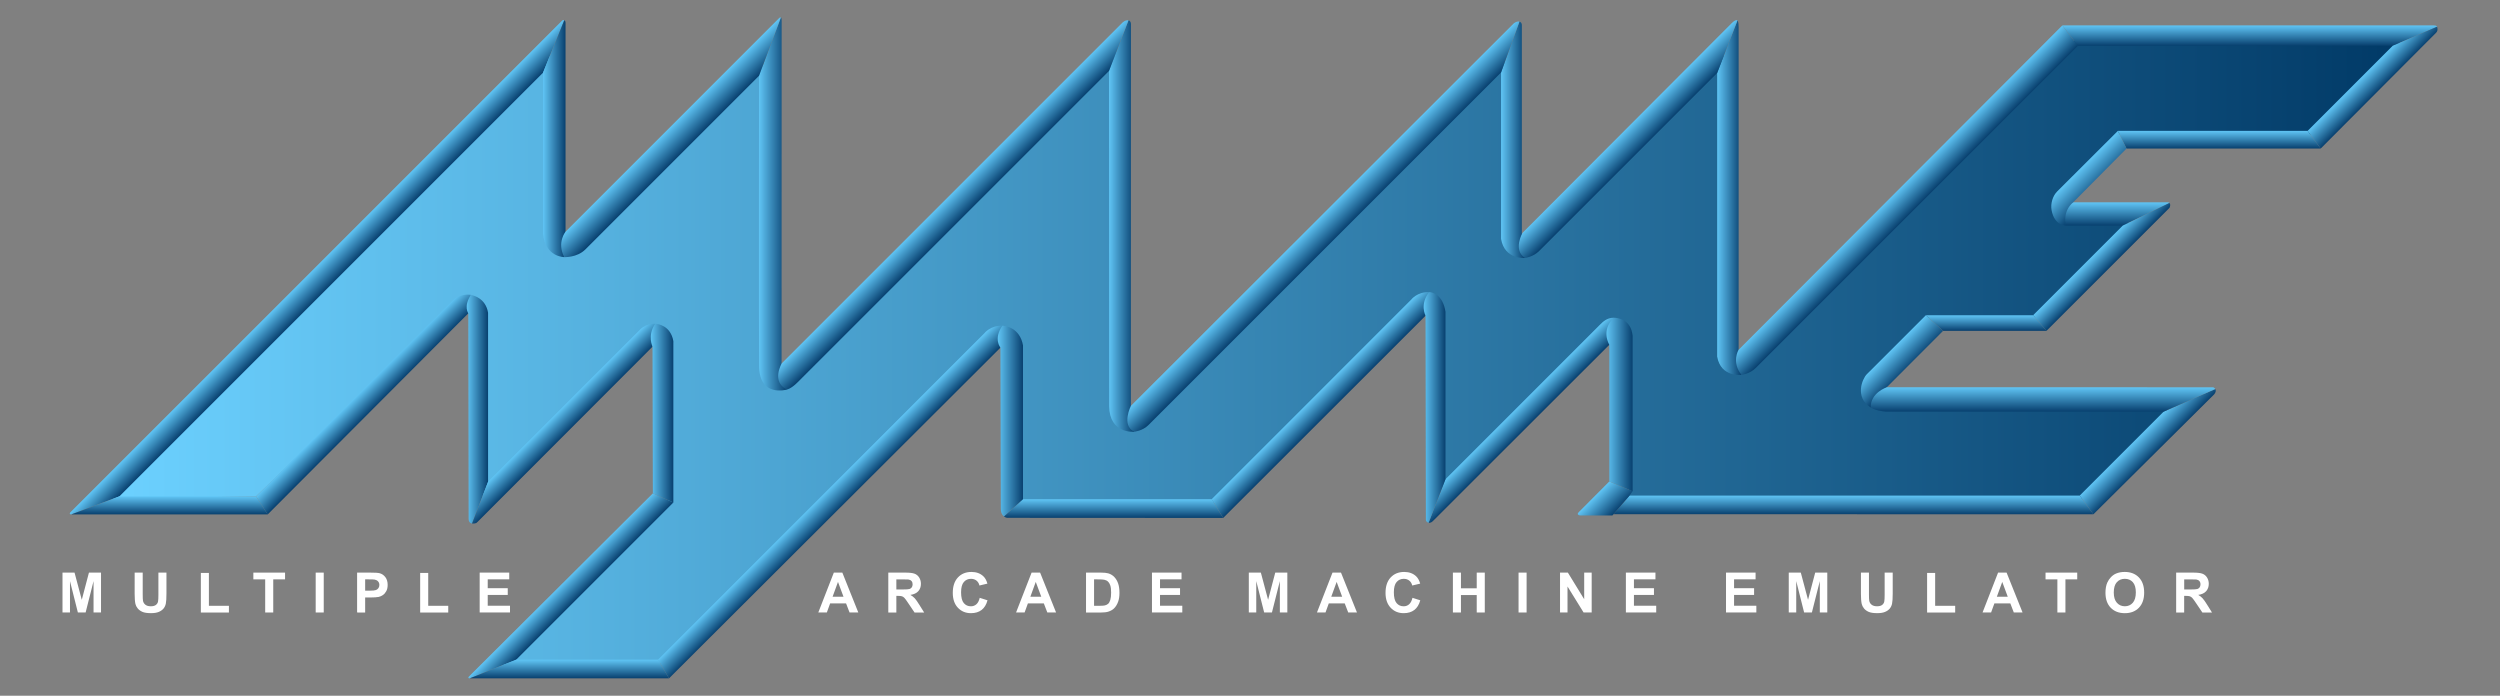 <?xml version="1.0" encoding="UTF-8" standalone="no"?>
<!-- Generator: Adobe Illustrator 16.0.3, SVG Export Plug-In . SVG Version: 6.00 Build 0)  -->

<svg
   xmlns:dc="http://purl.org/dc/elements/1.1/"
   xmlns:cc="http://creativecommons.org/ns#"
   xmlns:rdf="http://www.w3.org/1999/02/22-rdf-syntax-ns#"
   xmlns:svg="http://www.w3.org/2000/svg"
   xmlns="http://www.w3.org/2000/svg"
   xmlns:sodipodi="http://sodipodi.sourceforge.net/DTD/sodipodi-0.dtd"
   xmlns:inkscape="http://www.inkscape.org/namespaces/inkscape"
   version="1.1"
   id="TEXT"
   x="0px"
   y="0px"
   width="566.929px"
   height="157.78px"
   viewBox="0 -0.001 566.929 157.78"
   enable-background="new 0 -0.001 566.929 157.78"
   xml:space="preserve"
   sodipodi:docname="system.svg"
   inkscape:version="0.92.3 (2405546, 2018-03-11)"><rect x="0" y="-0.001" width="566.929" height="157.78" fill="#808080" stroke="none"/><defs
   id="defs337" /><sodipodi:namedview
   pagecolor="#ffffff"
   bordercolor="#666666"
   borderopacity="1"
   objecttolerance="10"
   gridtolerance="10"
   guidetolerance="10"
   inkscape:pageopacity="0"
   inkscape:pageshadow="2"
   inkscape:window-width="1774"
   inkscape:window-height="895"
   id="namedview335"
   showgrid="false"
   inkscape:zoom="0.6402918"
   inkscape:cx="-53.881681"
   inkscape:cy="78.889999"
   inkscape:window-x="0"
   inkscape:window-y="0"
   inkscape:window-maximized="0"
   inkscape:current-layer="TEXT" />
<linearGradient
   id="SVGID_1_"
   gradientUnits="userSpaceOnUse"
   x1="558.128"
   y1="955.598"
   x2="11.77"
   y2="955.598"
   gradientTransform="translate(-0.18,-875.41)">
	<stop
   offset="0"
   style="stop-color:#013A67"
   id="stop2" />
	<stop
   offset="1"
   style="stop-color:#6CD1FF"
   id="stop4" />
</linearGradient>
<polygon
   points="536.777,27.946 557.949,5.927 479.951,5.642 406.662,79.217 396.4,79.784 396.686,9.001 355.481,51.055 345.625,52.224 345.625,9.374 261.264,92.842 250.775,93.958 251.667,8.077 177.937,82.94 168.255,82.987 167.12,11.089 127.342,51.15 116.278,51.717 116.697,8.939 11.591,114.895 46.209,114.328 91.598,70.276 100.303,70.276 99.883,114.54 136.035,77.543 144.679,77.543 144.679,115.23 104.892,154.73 143.019,154.165 218.036,78.299 228.14,78.299 228.14,115.57 274.897,115.854 320.115,70.353 328.843,69.786 328.708,112.799 364.839,76.667 373.375,76.667 373.941,113.102 373.203,114.998 482.378,114.998 503.279,93.815 435.398,92.661 434.781,82.809 445.357,71.67 470.968,71.667 493.216,49.133 479.769,48.565 479.769,39.082 491.191,27.662 "
   id="polygon7"
   style="fill:url(#SVGID_1_)"
   transform="matrix(0.95,0,0,0.95,14.173,3.944)" />
<linearGradient
   id="SVGID_2_"
   gradientUnits="userSpaceOnUse"
   x1="64.71"
   y1="938.789"
   x2="60.765"
   y2="934.845"
   gradientTransform="matrix(0.95,0,0,0.95,14.003,-827.695)">
	<stop
   offset="0"
   style="stop-color:#08406F"
   id="stop9" />
	<stop
   offset="1"
   style="stop-color:#60C5F5"
   id="stop11" />
</linearGradient>
<path
   d="m 123.131,16.497 -96.059,96.059 -10.897,4.097 c 0,0 -0.574,0.037 -0.257,-0.423 0,0 111.397,-111.427 111.598,-111.597 0.201,-0.172 0.444,-0.027 0.444,-0.027 z"
   id="path14"
   style="fill:url(#SVGID_2_);stroke-width:0.95"
   inkscape:connector-curvature="0" />
<linearGradient
   id="SVGID_3_"
   gradientUnits="userSpaceOnUse"
   x1="123.295"
   y1="1013.91"
   x2="119.67"
   y2="1010.285"
   gradientTransform="matrix(0.95,0,0,0.95,14.003,-827.695)">
	<stop
   offset="0"
   style="stop-color:#08406F"
   id="stop16" />
	<stop
   offset="1"
   style="stop-color:#60C5F5"
   id="stop18" />
</linearGradient>
<path
   d="m 152.697,113.952 -35.642,35.645 -10.512,4.234 c 0,0 -0.547,0.062 -0.224,-0.387 l 41.733,-41.562 z"
   id="path21"
   style="fill:url(#SVGID_3_);stroke-width:0.95"
   inkscape:connector-curvature="0" />
<linearGradient
   id="SVGID_4_"
   gradientUnits="userSpaceOnUse"
   x1="25.724"
   y1="994.051"
   x2="25.724"
   y2="989.738"
   gradientTransform="translate(-0.18,-875.41)">
	<stop
   offset="0"
   style="stop-color:#08406F"
   id="stop23" />
	<stop
   offset="1"
   style="stop-color:#60C5F5"
   id="stop25" />
</linearGradient>
<polygon
   points="2.106,118.641 13.603,114.328 46.209,114.328 48.982,118.641 "
   id="polygon28"
   style="fill:url(#SVGID_4_)"
   transform="matrix(0.95,0,0,0.95,14.173,3.944)" />
<linearGradient
   id="SVGID_5_"
   gradientUnits="userSpaceOnUse"
   x1="121.186"
   y1="1033.182"
   x2="121.186"
   y2="1028.725"
   gradientTransform="translate(-0.18,-875.41)">
	<stop
   offset="0"
   style="stop-color:#08406F"
   id="stop30" />
	<stop
   offset="1"
   style="stop-color:#60C5F5"
   id="stop32" />
</linearGradient>
<polygon
   points="97.23,157.771 108.296,153.314 142.168,153.314 144.781,157.771 "
   id="polygon35"
   style="fill:url(#SVGID_5_)"
   transform="matrix(0.95,0,0,0.95,14.173,3.944)" />
<linearGradient
   id="SVGID_6_"
   gradientUnits="userSpaceOnUse"
   x1="427.694"
   y1="994.023"
   x2="427.694"
   y2="989.557"
   gradientTransform="translate(-0.18,-875.41)">
	<stop
   offset="0"
   style="stop-color:#08406F"
   id="stop37" />
	<stop
   offset="1"
   style="stop-color:#60C5F5"
   id="stop39" />
</linearGradient>
<polygon
   points="370.242,118.584 374.052,114.148 481.529,114.146 484.787,118.613 "
   id="polygon42"
   style="fill:url(#SVGID_6_)"
   transform="matrix(0.95,0,0,0.95,14.173,3.944)" />
<linearGradient
   id="SVGID_7_"
   gradientUnits="userSpaceOnUse"
   x1="251.065"
   y1="994.894"
   x2="251.065"
   y2="990.416"
   gradientTransform="matrix(0.95,0,0,0.95,14.003,-827.695)">
	<stop
   offset="0"
   style="stop-color:#08406F"
   id="stop44" />
	<stop
   offset="1"
   style="stop-color:#60C5F5"
   id="stop46" />
</linearGradient>
<path
   d="m 277.374,117.454 -48.951,-0.028 c -0.316,0.005 -0.769,-0.318 -0.769,-0.318 l 4.333,-3.909 h 42.801 z"
   id="path49"
   style="fill:url(#SVGID_7_);stroke-width:0.95"
   inkscape:connector-curvature="0" />
<linearGradient
   id="SVGID_8_"
   gradientUnits="userSpaceOnUse"
   x1="522.281"
   y1="882.188"
   x2="522.281"
   y2="877.324"
   gradientTransform="matrix(0.95,0,0,0.95,14.003,-827.695)">
	<stop
   offset="0"
   style="stop-color:#08406F"
   id="stop51" />
	<stop
   offset="1"
   style="stop-color:#60C5F5"
   id="stop53" />
</linearGradient>
<path
   d="m 467.686,5.762 h 84.219 c 0.746,0 0.746,0.297 0.746,0.297 l -10.043,4.323 h -71.406 z"
   id="path56"
   style="fill:url(#SVGID_8_);stroke-width:0.95"
   inkscape:connector-curvature="0" />
<linearGradient
   id="SVGID_9_"
   gradientUnits="userSpaceOnUse"
   x1="515.013"
   y1="906.715"
   x2="515.013"
   y2="902.505"
   gradientTransform="translate(-0.18,-875.41)">
	<stop
   offset="0"
   style="stop-color:#08406F"
   id="stop58" />
	<stop
   offset="1"
   style="stop-color:#60C5F5"
   id="stop60" />
</linearGradient>
<polygon
   points="492.697,31.304 490.625,27.094 535.927,27.094 539.042,31.304 "
   id="polygon63"
   style="fill:url(#SVGID_9_)"
   transform="matrix(0.95,0,0,0.95,14.173,3.944)" />
<linearGradient
   id="SVGID_10_"
   gradientUnits="userSpaceOnUse"
   x1="459.37"
   y1="950.231"
   x2="459.37"
   y2="946.512"
   gradientTransform="translate(-0.18,-875.41)">
	<stop
   offset="0"
   style="stop-color:#08406F"
   id="stop65" />
	<stop
   offset="1"
   style="stop-color:#60C5F5"
   id="stop67" />
</linearGradient>
<polygon
   points="448.91,74.82 444.791,71.102 470.402,71.1 473.589,74.82 "
   id="polygon70"
   style="fill:url(#SVGID_10_)"
   transform="matrix(0.95,0,0,0.95,14.173,3.944)" />
<linearGradient
   id="SVGID_11_"
   gradientUnits="userSpaceOnUse"
   x1="490.161"
   y1="925.111"
   x2="490.161"
   y2="919.557"
   gradientTransform="matrix(0.95,0,0,0.95,14.003,-827.695)">
	<stop
   offset="0"
   style="stop-color:#08406F"
   id="stop72" />
	<stop
   offset="1"
   style="stop-color:#60C5F5"
   id="stop74" />
</linearGradient>
<path
   d="m 481.383,51.159 h -12.901 l -1.133,-5.271 h 24.194 c 0.329,-0.041 0.419,0.139 0.419,0.139 z"
   id="path77"
   style="fill:url(#SVGID_11_);stroke-width:0.95"
   inkscape:connector-curvature="0" />
<linearGradient
   id="SVGID_12_"
   gradientUnits="userSpaceOnUse"
   x1="74.389"
   y1="968.825"
   x2="70.846"
   y2="965.282"
   gradientTransform="matrix(0.95,0,0,0.95,14.003,-827.695)">
	<stop
   offset="0"
   style="stop-color:#08406F"
   id="stop79" />
	<stop
   offset="1"
   style="stop-color:#60C5F5"
   id="stop81" />
</linearGradient>
<path
   d="m 106.202,71.047 -45.496,45.609 -2.634,-4.097 44.271,-44.047 c 1.9,-2.197 4.441,-1.644 4.441,-1.644 z"
   id="path84"
   style="fill:url(#SVGID_12_);stroke-width:0.95"
   inkscape:connector-curvature="0" />
<linearGradient
   id="SVGID_13_"
   gradientUnits="userSpaceOnUse"
   x1="120.255"
   y1="904.369"
   x2="114.889"
   y2="904.369"
   gradientTransform="matrix(0.95,0,0,0.95,14.003,-827.695)">
	<stop
   offset="0"
   style="stop-color:#08406F"
   id="stop86" />
	<stop
   offset="1"
   style="stop-color:#60C5F5"
   id="stop88" />
</linearGradient>
<path
   d="m 123.148,53.03 v -36.552 l 4.81,-11.874 c 0,0 0.288,0.071 0.288,0.542 0,0.468 0,50.965 0,50.965 l -0.299,2.195 c 0,9.5e-4 -4.271,0.024 -4.798,-5.276 z"
   id="path91"
   style="fill:url(#SVGID_13_);stroke-width:0.95"
   inkscape:connector-curvature="0" />
<linearGradient
   id="SVGID_14_"
   gradientUnits="userSpaceOnUse"
   x1="173.081"
   y1="919.961"
   x2="166.421"
   y2="919.961"
   gradientTransform="matrix(0.95,0,0,0.95,14.003,-827.695)">
	<stop
   offset="0"
   style="stop-color:#08406F"
   id="stop93" />
	<stop
   offset="1"
   style="stop-color:#60C5F5"
   id="stop95" />
</linearGradient>
<path
   d="m 178.43,88.345 c 0,0 -6.212,1.853 -6.29,-5.344 -0.076,-6.947 -0.012,-65.826 -0.012,-65.826 l 4.953,-13.201 c 0,0 0.173,-0.026 0.173,0.689 l -0.016,77.703 z"
   id="path98"
   style="fill:url(#SVGID_14_);stroke-width:0.95"
   inkscape:connector-curvature="0" />
<linearGradient
   id="SVGID_15_"
   gradientUnits="userSpaceOnUse"
   x1="255.988"
   y1="925.216"
   x2="249.995"
   y2="925.216"
   gradientTransform="matrix(0.95,0,0,0.95,14.003,-827.695)">
	<stop
   offset="0"
   style="stop-color:#08406F"
   id="stop100" />
	<stop
   offset="1"
   style="stop-color:#60C5F5"
   id="stop102" />
</linearGradient>
<path
   d="m 257.192,97.909 c 0,0 -5.595,0.548 -5.662,-5.784 l -0.031,-76.06 4.418,-11.467 c 0,0 0.554,0.145 0.554,0.862 l -0.015,86.583 z"
   id="path105"
   style="fill:url(#SVGID_15_);stroke-width:0.95"
   inkscape:connector-curvature="0" />
<linearGradient
   id="SVGID_16_"
   gradientUnits="userSpaceOnUse"
   x1="349.277"
   y1="904.625"
   x2="343.576"
   y2="904.625"
   gradientTransform="matrix(0.95,0,0,0.95,14.003,-827.695)">
	<stop
   offset="0"
   style="stop-color:#08406F"
   id="stop107" />
	<stop
   offset="1"
   style="stop-color:#60C5F5"
   id="stop109" />
</linearGradient>
<path
   d="m 345.815,58.498 c 0,0 -4.625,0.429 -5.416,-4.335 v -37.737 l 4.173,-11.54 c 0,0 0.535,0.127 0.535,0.842 V 52.912 Z"
   id="path112"
   style="fill:url(#SVGID_16_);stroke-width:0.95"
   inkscape:connector-curvature="0" />
<linearGradient
   id="SVGID_17_"
   gradientUnits="userSpaceOnUse"
   x1="400.96"
   y1="918.446"
   x2="395.164"
   y2="918.446"
   gradientTransform="matrix(0.95,0,0,0.95,14.003,-827.695)">
	<stop
   offset="0"
   style="stop-color:#08406F"
   id="stop114" />
	<stop
   offset="1"
   style="stop-color:#60C5F5"
   id="stop116" />
</linearGradient>
<path
   d="m 394.915,85.011 c 0,0 -4.691,0.611 -5.507,-4.154 v -64.321 l 4.607,-11.917 c 0,0 0.255,0.21 0.255,1.623 V 79.606 Z"
   id="path119"
   style="fill:url(#SVGID_17_);stroke-width:0.95"
   inkscape:connector-curvature="0" />
<linearGradient
   id="SVGID_18_"
   gradientUnits="userSpaceOnUse"
   x1="101.765"
   y1="968.938"
   x2="96.654"
   y2="968.938"
   gradientTransform="matrix(0.95,0,0,0.95,14.003,-827.695)">
	<stop
   offset="0"
   style="stop-color:#08406F"
   id="stop121" />
	<stop
   offset="1"
   style="stop-color:#60C5F5"
   id="stop123" />
</linearGradient>
<path
   d="m 107.044,118.723 c 0,0 -0.791,-0.066 -0.769,-1.092 -9.5e-4,-0.871 -0.074,-46.584 -0.074,-46.584 0,0 -1.157,-1.498 0.582,-4.18 0.52,0.124 3.32,0.691 3.896,4.043 v 38.352 z"
   id="path126"
   style="fill:url(#SVGID_18_);stroke-width:0.95"
   inkscape:connector-curvature="0" />
<linearGradient
   id="SVGID_19_"
   gradientUnits="userSpaceOnUse"
   x1="121.249"
   y1="973.838"
   x2="117.696"
   y2="970.286"
   gradientTransform="matrix(0.95,0,0,0.95,14.003,-827.695)">
	<stop
   offset="0"
   style="stop-color:#08406F"
   id="stop128" />
	<stop
   offset="1"
   style="stop-color:#60C5F5"
   id="stop130" />
</linearGradient>
<path
   d="m 147.974,78.613 c 0,0 -39.415,39.471 -39.789,39.841 -0.329,0.36 -1.142,0.268 -1.142,0.268 l 3.636,-9.465 34.256,-34.284 c 0,0 1.273,-1.641 3.639,-1.555 z"
   id="path133"
   style="fill:url(#SVGID_19_);stroke-width:0.95"
   inkscape:connector-curvature="0" />
<linearGradient
   id="SVGID_20_"
   gradientUnits="userSpaceOnUse"
   x1="553.436"
   y1="892.5"
   x2="549.767"
   y2="888.831"
   gradientTransform="matrix(0.95,0,0,0.95,14.003,-827.695)">
	<stop
   offset="0"
   style="stop-color:#08406F"
   id="stop135" />
	<stop
   offset="1"
   style="stop-color:#60C5F5"
   id="stop137" />
</linearGradient>
<path
   d="m 552.452,7.401 -26.188,26.282 -2.959,-4 19.296,-19.308 10.053,-4.315 c 0,9.5e-4 0.332,0.805 -0.202,1.341 z"
   id="path140"
   style="fill:url(#SVGID_20_);stroke-width:0.95"
   inkscape:connector-curvature="0" />
<linearGradient
   id="SVGID_21_"
   gradientUnits="userSpaceOnUse"
   x1="145.994"
   y1="969.879"
   x2="140.596"
   y2="969.879"
   gradientTransform="matrix(0.95,0,0,0.95,14.003,-827.695)">
	<stop
   offset="0"
   style="stop-color:#08406F"
   id="stop142" />
	<stop
   offset="1"
   style="stop-color:#60C5F5"
   id="stop144" />
</linearGradient>
<path
   d="m 148.051,111.88 -0.075,-33.274 c 0,0 -1.236,-2.501 0.599,-5.183 0.563,-0.007 3.515,0.4 4.122,3.939 l -9.5e-4,36.594 z"
   id="path147"
   style="fill:url(#SVGID_21_);stroke-width:0.95"
   inkscape:connector-curvature="0" />
<linearGradient
   id="SVGID_22_"
   gradientUnits="userSpaceOnUse"
   x1="148.777"
   y1="907.01"
   x2="144.289"
   y2="902.522"
   gradientTransform="matrix(0.95,0,0,0.95,14.003,-827.695)">
	<stop
   offset="0"
   style="stop-color:#08406F"
   id="stop149" />
	<stop
   offset="1"
   style="stop-color:#60C5F5"
   id="stop151" />
</linearGradient>
<path
   d="m 172.129,17.174 -39.389,39.39 c -1.888,1.887 -4.793,1.744 -4.793,1.744 -1.705,-3.354 0.299,-5.762 0.299,-5.762 0,0 47.978,-47.966 48.324,-48.327 0.314,-0.396 0.514,-0.251 0.514,-0.251 z"
   id="path154"
   style="fill:url(#SVGID_22_);stroke-width:0.95"
   inkscape:connector-curvature="0" />
<linearGradient
   id="SVGID_23_"
   gradientUnits="userSpaceOnUse"
   x1="215.846"
   y1="922.321"
   x2="211.688"
   y2="918.164"
   gradientTransform="matrix(0.95,0,0,0.95,14.003,-827.695)">
	<stop
   offset="0"
   style="stop-color:#08406F"
   id="stop156" />
	<stop
   offset="1"
   style="stop-color:#60C5F5"
   id="stop158" />
</linearGradient>
<path
   d="m 251.497,16.068 -70.657,70.656 c -1.472,1.473 -2.41,1.618 -2.41,1.618 -3.592,-1.784 -1.152,-5.942 -1.152,-5.942 0,0 76.619,-76.603 76.965,-76.964 0.896,-1.038 1.673,-0.839 1.673,-0.839 z"
   id="path161"
   style="fill:url(#SVGID_23_);stroke-width:0.95"
   inkscape:connector-curvature="0" />
<linearGradient
   id="SVGID_24_"
   gradientUnits="userSpaceOnUse"
   x1="304.316"
   y1="927.811"
   x2="299.932"
   y2="923.426"
   gradientTransform="matrix(0.95,0,0,0.95,14.003,-827.695)">
	<stop
   offset="0"
   style="stop-color:#08406F"
   id="stop163" />
	<stop
   offset="1"
   style="stop-color:#60C5F5"
   id="stop165" />
</linearGradient>
<path
   d="m 340.399,16.426 -79.955,79.953 c -1.358,1.36 -3.253,1.528 -3.253,1.528 -2.959,-1.478 -0.737,-5.866 -0.737,-5.866 0,0 86.079,-85.975 86.425,-86.337 0.894,-1.043 1.692,-0.819 1.692,-0.819 z"
   id="path168"
   style="fill:url(#SVGID_24_);stroke-width:0.95"
   inkscape:connector-curvature="0" />
<linearGradient
   id="SVGID_25_"
   gradientUnits="userSpaceOnUse"
   x1="376.971"
   y1="906.861"
   x2="372.763"
   y2="902.653"
   gradientTransform="matrix(0.95,0,0,0.95,14.003,-827.695)">
	<stop
   offset="0"
   style="stop-color:#08406F"
   id="stop170" />
	<stop
   offset="1"
   style="stop-color:#60C5F5"
   id="stop172" />
</linearGradient>
<path
   d="m 389.408,16.536 -40.387,40.388 c -1.358,1.36 -3.205,1.574 -3.205,1.574 -2.785,-1.813 -0.559,-5.684 -0.559,-5.684 0,0 47.105,-47.206 47.45,-47.567 0.995,-0.981 1.308,-0.627 1.308,-0.627 z"
   id="path175"
   style="fill:url(#SVGID_25_);stroke-width:0.95"
   inkscape:connector-curvature="0" />
<linearGradient
   id="SVGID_26_"
   gradientUnits="userSpaceOnUse"
   x1="488.738"
   y1="935.265"
   x2="485.282"
   y2="931.809"
   gradientTransform="matrix(0.95,0,0,0.95,14.003,-827.695)">
	<stop
   offset="0"
   style="stop-color:#08406F"
   id="stop177" />
	<stop
   offset="1"
   style="stop-color:#60C5F5"
   id="stop179" />
</linearGradient>
<path
   d="m 491.983,47.125 -27.901,27.899 -3.029,-3.536 20.329,-20.328 10.578,-5.131 c 0,0 0.393,0.279 0.022,1.096 z"
   id="path182"
   style="fill:url(#SVGID_26_);stroke-width:0.95"
   inkscape:connector-curvature="0" />
<linearGradient
   id="SVGID_27_"
   gradientUnits="userSpaceOnUse"
   x1="499.808"
   y1="979.377"
   x2="495.849"
   y2="975.418"
   gradientTransform="matrix(0.95,0,0,0.95,14.003,-827.695)">
	<stop
   offset="0"
   style="stop-color:#08406F"
   id="stop184" />
	<stop
   offset="1"
   style="stop-color:#60C5F5"
   id="stop186" />
</linearGradient>
<path
   d="m 502.126,89.406 -27.406,27.218 -3.095,-4.242 19.047,-19.047 11.675,-5.111 c 9.5e-4,0.003 0.377,0.413 -0.22,1.181 z"
   id="path189"
   style="fill:url(#SVGID_27_);stroke-width:0.95"
   inkscape:connector-curvature="0" />
<linearGradient
   id="SVGID_28_"
   gradientUnits="userSpaceOnUse"
   x1="441.837"
   y1="921.613"
   x2="437.555"
   y2="917.331"
   gradientTransform="matrix(0.95,0,0,0.95,14.003,-827.695)">
	<stop
   offset="0"
   style="stop-color:#08406F"
   id="stop191" />
	<stop
   offset="1"
   style="stop-color:#60C5F5"
   id="stop193" />
</linearGradient>
<path
   d="m 471.202,10.383 -73.066,73.067 c -1.359,1.36 -3.225,1.562 -3.225,1.562 -2.327,-2.937 -0.652,-5.68 -0.652,-5.68 L 467.683,5.764 Z"
   id="path196"
   style="fill:url(#SVGID_28_);stroke-width:0.95"
   inkscape:connector-curvature="0" />
<linearGradient
   id="SVGID_29_"
   gradientUnits="userSpaceOnUse"
   x1="486.859"
   y1="916.649"
   x2="481.745"
   y2="911.535"
   gradientTransform="matrix(0.95,0,0,0.95,14.003,-827.695)">
	<stop
   offset="0"
   style="stop-color:#08406F"
   id="stop198" />
	<stop
   offset="1"
   style="stop-color:#60C5F5"
   id="stop200" />
</linearGradient>
<path
   d="m 482.235,33.683 -12.042,12.147 c -2.632,2.168 -1.711,5.328 -1.711,5.328 -2.138,-0.2 -2.969,-1.962 -3.241,-3.51 -0.271,-1.548 0.288,-3.251 1.281,-4.244 l 13.746,-13.718 z"
   id="path203"
   style="fill:url(#SVGID_29_);stroke-width:0.95"
   inkscape:connector-curvature="0" />
<linearGradient
   id="SVGID_30_"
   gradientUnits="userSpaceOnUse"
   x1="185.977"
   y1="992.33"
   x2="182.335"
   y2="988.688"
   gradientTransform="matrix(0.95,0,0,0.95,14.003,-827.695)">
	<stop
   offset="0"
   style="stop-color:#08406F"
   id="stop205" />
	<stop
   offset="1"
   style="stop-color:#60C5F5"
   id="stop207" />
</linearGradient>
<path
   d="m 149.235,149.595 74.017,-74.046 c 0,0 1.365,-1.779 4.054,-1.682 l -0.433,4.962 c 0,0 -74.733,74.581 -75.157,75.001 z"
   id="path210"
   style="fill:url(#SVGID_30_);stroke-width:0.95"
   inkscape:connector-curvature="0" />
<linearGradient
   id="SVGID_31_"
   gradientUnits="userSpaceOnUse"
   x1="303.028"
   y1="969.14"
   x2="299.387"
   y2="965.499"
   gradientTransform="matrix(0.95,0,0,0.95,14.003,-827.695)">
	<stop
   offset="0"
   style="stop-color:#08406F"
   id="stop212" />
	<stop
   offset="1"
   style="stop-color:#60C5F5"
   id="stop214" />
</linearGradient>
<path
   d="m 274.787,113.198 45.261,-45.276 c 0,0 1.365,-1.777 4.054,-1.682 l -0.814,5.34 -45.909,45.876 z"
   id="path217"
   style="fill:url(#SVGID_31_);stroke-width:0.95"
   inkscape:connector-curvature="0" />
<linearGradient
   id="SVGID_32_"
   gradientUnits="userSpaceOnUse"
   x1="349.889"
   y1="973.085"
   x2="346.38"
   y2="969.576"
   gradientTransform="matrix(0.95,0,0,0.95,14.003,-827.695)">
	<stop
   offset="0"
   style="stop-color:#08406F"
   id="stop219" />
	<stop
   offset="1"
   style="stop-color:#60C5F5"
   id="stop221" />
</linearGradient>
<path
   d="m 327.792,108.682 34.94,-34.95 c 0.8,-0.801 1.69,-1.682 3.226,-1.682 l -0.102,5.226 -40.927,40.891 c -0.541,0.535 -0.968,0.379 -0.968,0.379 z"
   id="path224"
   style="fill:url(#SVGID_32_);stroke-width:0.95"
   inkscape:connector-curvature="0" />
<linearGradient
   id="SVGID_33_"
   gradientUnits="userSpaceOnUse"
   x1="370.804"
   y1="993.64"
   x2="366.381"
   y2="989.217"
   gradientTransform="matrix(0.95,0,0,0.95,14.003,-827.695)">
	<stop
   offset="0"
   style="stop-color:#08406F"
   id="stop226" />
	<stop
   offset="1"
   style="stop-color:#60C5F5"
   id="stop228" />
</linearGradient>
<path
   d="m 358.058,116.099 6.888,-6.917 5.279,2.21 -0.697,0.995 -3.622,4.215 -0.258,0.285 h -7.334 c -0.323,0.013 -0.495,-0.257 -0.495,-0.257 0,0 -0.147,-0.14 0.24,-0.53 z"
   id="path231"
   style="fill:url(#SVGID_33_);stroke-width:0.95"
   inkscape:connector-curvature="0" />
<linearGradient
   id="SVGID_34_"
   gradientUnits="userSpaceOnUse"
   x1="229.457"
   y1="971.769"
   x2="223.419"
   y2="971.769"
   gradientTransform="matrix(0.95,0,0,0.95,14.003,-827.695)">
	<stop
   offset="0"
   style="stop-color:#08406F"
   id="stop233" />
	<stop
   offset="1"
   style="stop-color:#60C5F5"
   id="stop235" />
</linearGradient>
<path
   d="m 226.957,115.416 -0.086,-36.589 c 0,0 -1.651,-1.915 0.434,-4.962 0.639,-0.009 3.992,0.454 4.682,4.472 l -9.5e-4,34.859 -4.333,3.909 c 0,0.003 -0.694,-0.451 -0.696,-1.689 z"
   id="path238"
   style="fill:url(#SVGID_34_);stroke-width:0.95"
   inkscape:connector-curvature="0" />
<linearGradient
   id="SVGID_35_"
   gradientUnits="userSpaceOnUse"
   x1="330.304"
   y1="968.519"
   x2="325.092"
   y2="968.519"
   gradientTransform="matrix(0.95,0,0,0.95,14.003,-827.695)">
	<stop
   offset="0"
   style="stop-color:#08406F"
   id="stop240" />
	<stop
   offset="1"
   style="stop-color:#60C5F5"
   id="stop242" />
</linearGradient>
<path
   d="m 323.35,117.892 -0.076,-46.313 c 0,0 -1.398,-2.547 0.827,-5.34 0.566,-0.009 3.081,0.448 3.691,4.467 v 37.976 l -3.827,9.87 c -0.004,-0.002 -0.575,-0.136 -0.616,-0.661 z"
   id="path245"
   style="fill:url(#SVGID_35_);stroke-width:0.95"
   inkscape:connector-curvature="0" />
<linearGradient
   id="SVGID_36_"
   gradientUnits="userSpaceOnUse"
   x1="374.97"
   y1="967.807"
   x2="368.725"
   y2="967.807"
   gradientTransform="matrix(0.95,0,0,0.95,14.003,-827.695)">
	<stop
   offset="0"
   style="stop-color:#08406F"
   id="stop247" />
	<stop
   offset="1"
   style="stop-color:#60C5F5"
   id="stop249" />
</linearGradient>
<path
   d="M 364.946,109.181 V 78.183 c 0,0 -2.007,-3.21 1.011,-6.133 0.658,-0.008 3.925,0.228 4.267,4.107 v 35.234 z"
   id="path252"
   style="fill:url(#SVGID_36_);stroke-width:0.95"
   inkscape:connector-curvature="0" />
<linearGradient
   id="SVGID_37_"
   gradientUnits="userSpaceOnUse"
   x1="440.637"
   y1="959.675"
   x2="436.219"
   y2="955.257"
   gradientTransform="matrix(0.95,0,0,0.95,14.003,-827.695)">
	<stop
   offset="0"
   style="stop-color:#08406F"
   id="stop254" />
	<stop
   offset="1"
   style="stop-color:#60C5F5"
   id="stop256" />
</linearGradient>
<path
   d="m 440.638,75.023 -12.778,12.805 -3.652,4.569 c -3.701,-2.335 -1.855,-6.53 -0.866,-7.529 l 13.384,-13.375 z"
   id="path259"
   style="fill:url(#SVGID_37_);stroke-width:0.95"
   inkscape:connector-curvature="0" />
<linearGradient
   id="SVGID_38_"
   gradientUnits="userSpaceOnUse"
   x1="472.92"
   y1="969.51"
   x2="472.92"
   y2="963.708"
   gradientTransform="matrix(0.95,0,0,0.95,14.003,-827.695)">
	<stop
   offset="0"
   style="stop-color:#08406F"
   id="stop261" />
	<stop
   offset="1"
   style="stop-color:#60C5F5"
   id="stop263" />
</linearGradient>
<path
   d="m 490.674,93.338 h -63.071 c -2.377,-0.186 -3.395,-0.942 -3.395,-0.942 -0.011,-3.392 3.652,-4.569 3.652,-4.569 l 73.859,9.5e-4 c 0.516,-9.5e-4 0.629,0.401 0.629,0.401 z"
   id="path266"
   style="fill:url(#SVGID_38_);stroke-width:0.95"
   inkscape:connector-curvature="0" />
<g
   id="g284"
   style="fill:#ffffff"
   transform="matrix(0.95,0,0,0.95,14.173,3.944)">
	<path
   d="m 0,142.055 v -9.521 h 2.876 l 1.728,6.494 1.708,-6.494 h 2.883 v 9.521 H 7.41 v -7.496 l -1.89,7.496 H 3.669 l -1.883,-7.496 v 7.496 z"
   id="path268"
   inkscape:connector-curvature="0"
   style="fill:#ffffff" />
	<path
   d="m 17.224,132.532 h 1.922 v 5.155 c 0,0.816 0.024,1.35 0.071,1.592 0.083,0.391 0.278,0.701 0.588,0.938 0.31,0.237 0.732,0.354 1.27,0.354 0.545,0 0.957,-0.11 1.234,-0.334 0.277,-0.223 0.443,-0.496 0.5,-0.821 0.056,-0.324 0.084,-0.863 0.084,-1.616 v -5.268 h 1.922 v 5.001 c 0,1.144 -0.052,1.95 -0.155,2.423 -0.104,0.472 -0.296,0.87 -0.575,1.193 -0.279,0.324 -0.652,0.582 -1.12,0.773 -0.468,0.192 -1.078,0.289 -1.832,0.289 -0.909,0 -1.599,-0.104 -2.068,-0.313 -0.47,-0.211 -0.841,-0.482 -1.114,-0.818 -0.273,-0.335 -0.452,-0.688 -0.539,-1.057 -0.125,-0.545 -0.188,-1.353 -0.188,-2.416 z"
   id="path270"
   inkscape:connector-curvature="0"
   style="fill:#ffffff" />
	<path
   d="m 33.025,142.055 v -9.443 h 1.922 v 7.84 h 4.78 v 1.604 h -6.702 z"
   id="path272"
   inkscape:connector-curvature="0"
   style="fill:#ffffff" />
	<path
   d="m 48.385,142.055 v -7.91 H 45.56 v -1.61 h 7.566 v 1.61 h -2.819 v 7.91 z"
   id="path274"
   inkscape:connector-curvature="0"
   style="fill:#ffffff" />
	<path
   d="m 60.438,142.055 v -9.521 h 1.922 v 9.521 z"
   id="path276"
   inkscape:connector-curvature="0"
   style="fill:#ffffff" />
	<path
   d="m 70.324,142.055 v -9.521 h 3.085 c 1.169,0 1.931,0.048 2.286,0.144 0.545,0.146 1.002,0.453 1.37,0.935 0.368,0.479 0.552,1.098 0.552,1.854 0,0.584 -0.106,1.075 -0.318,1.477 -0.212,0.396 -0.482,0.711 -0.809,0.938 -0.327,0.229 -0.659,0.378 -0.997,0.452 -0.459,0.09 -1.124,0.136 -1.994,0.136 h -1.253 v 3.594 z m 1.922,-7.91 v 2.701 h 1.052 c 0.757,0 1.264,-0.053 1.52,-0.15 0.256,-0.098 0.456,-0.254 0.601,-0.467 0.145,-0.213 0.217,-0.459 0.217,-0.74 0,-0.346 -0.102,-0.633 -0.305,-0.856 -0.204,-0.225 -0.461,-0.362 -0.773,-0.422 -0.229,-0.043 -0.691,-0.063 -1.383,-0.063 z"
   id="path278"
   inkscape:connector-curvature="0"
   style="fill:#ffffff" />
	<path
   d="m 85.378,142.055 v -9.443 H 87.3 v 7.84 h 4.78 v 1.604 h -6.702 z"
   id="path280"
   inkscape:connector-curvature="0"
   style="fill:#ffffff" />
	<path
   d="m 99.582,142.055 v -9.521 h 7.059 v 1.609 h -5.137 v 2.108 h 4.78 v 1.604 h -4.78 v 2.592 h 5.319 v 1.604 z"
   id="path282"
   inkscape:connector-curvature="0"
   style="fill:#ffffff" />
</g>
<g
   id="g298"
   style="fill:#ffffff"
   transform="matrix(0.95,0,0,0.95,14.173,3.944)">
	<path
   d="m 189.966,142.055 h -2.091 l -0.831,-2.164 h -3.806 l -0.786,2.164 h -2.039 l 3.708,-9.521 h 2.032 z m -3.539,-3.769 -1.313,-3.532 -1.286,3.532 z"
   id="path286"
   inkscape:connector-curvature="0"
   style="fill:#ffffff" />
	<path
   d="m 197.124,142.055 v -9.521 h 4.046 c 1.018,0 1.757,0.086 2.218,0.258 0.461,0.171 0.83,0.477 1.107,0.912 0.277,0.438 0.416,0.938 0.416,1.5 0,0.714 -0.21,1.304 -0.63,1.771 -0.419,0.465 -1.047,0.758 -1.883,0.879 0.416,0.242 0.758,0.51 1.029,0.799 0.271,0.291 0.635,0.808 1.094,1.548 l 1.162,1.856 h -2.299 l -1.39,-2.072 c -0.493,-0.739 -0.832,-1.207 -1.013,-1.398 -0.181,-0.189 -0.375,-0.322 -0.578,-0.396 -0.203,-0.069 -0.526,-0.104 -0.968,-0.104 h -0.389 v 3.978 h -1.922 z m 1.922,-5.496 h 1.422 c 0.922,0 1.498,-0.037 1.727,-0.115 0.23,-0.077 0.409,-0.213 0.539,-0.402 0.13,-0.188 0.195,-0.43 0.195,-0.714 0,-0.32 -0.085,-0.579 -0.256,-0.776 -0.171,-0.193 -0.412,-0.318 -0.724,-0.371 -0.156,-0.021 -0.623,-0.031 -1.403,-0.031 h -1.5 z"
   id="path288"
   inkscape:connector-curvature="0"
   style="fill:#ffffff" />
	<path
   d="m 218.945,138.552 1.864,0.593 c -0.286,1.041 -0.761,1.813 -1.425,2.313 -0.664,0.504 -1.508,0.757 -2.53,0.757 -1.264,0 -2.303,-0.433 -3.117,-1.296 -0.814,-0.86 -1.221,-2.044 -1.221,-3.542 0,-1.585 0.409,-2.813 1.228,-3.689 0.818,-0.877 1.894,-1.313 3.228,-1.313 1.165,0 2.11,0.344 2.838,1.03 0.433,0.406 0.757,0.992 0.974,1.755 l -1.903,0.452 c -0.113,-0.491 -0.347,-0.881 -0.705,-1.168 -0.358,-0.284 -0.791,-0.428 -1.302,-0.428 -0.706,0 -1.278,0.252 -1.718,0.76 -0.44,0.507 -0.66,1.326 -0.66,2.461 0,1.203 0.217,2.062 0.65,2.572 0.433,0.51 0.996,0.767 1.688,0.767 0.511,0 0.95,-0.162 1.318,-0.486 0.369,-0.33 0.633,-0.84 0.793,-1.538 z"
   id="path290"
   inkscape:connector-curvature="0"
   style="fill:#ffffff" />
	<path
   d="m 237.175,142.055 h -2.091 l -0.832,-2.164 h -3.806 l -0.786,2.164 h -2.039 l 3.708,-9.521 h 2.033 z m -3.539,-3.769 -1.313,-3.532 -1.286,3.532 z"
   id="path292"
   inkscape:connector-curvature="0"
   style="fill:#ffffff" />
	<path
   d="m 244.32,132.532 h 3.514 c 0.792,0 1.396,0.062 1.812,0.183 0.559,0.165 1.037,0.457 1.435,0.877 0.398,0.419 0.702,0.936 0.91,1.542 0.208,0.608 0.312,1.358 0.312,2.251 0,0.782 -0.098,1.458 -0.292,2.025 -0.238,0.691 -0.578,1.254 -1.02,1.682 -0.333,0.325 -0.784,0.578 -1.351,0.762 -0.424,0.136 -0.991,0.203 -1.701,0.203 h -3.617 v -9.521 z m 1.922,1.613 v 6.307 h 1.435 c 0.537,0 0.924,-0.03 1.163,-0.092 0.312,-0.077 0.57,-0.211 0.776,-0.396 0.206,-0.188 0.374,-0.49 0.503,-0.92 0.13,-0.426 0.195,-1.007 0.195,-1.743 0,-0.733 -0.065,-1.301 -0.195,-1.692 -0.13,-0.396 -0.312,-0.701 -0.545,-0.924 -0.234,-0.223 -0.53,-0.369 -0.89,-0.447 -0.269,-0.063 -0.795,-0.09 -1.578,-0.09 z"
   id="path294"
   inkscape:connector-curvature="0"
   style="fill:#ffffff" />
	<path
   d="m 260.063,142.055 v -9.521 h 7.059 v 1.609 h -5.137 v 2.108 h 4.78 v 1.604 h -4.78 v 2.592 h 5.319 v 1.604 z"
   id="path296"
   inkscape:connector-curvature="0"
   style="fill:#ffffff" />
</g>
<g
   id="g314"
   style="fill:#ffffff"
   transform="matrix(0.95,0,0,0.95,14.173,3.944)">
	<path
   d="m 283.18,142.055 v -9.521 h 2.877 l 1.729,6.494 1.707,-6.494 h 2.883 v 9.521 h -1.785 v -7.496 l -1.891,7.496 h -1.854 l -1.887,-7.496 v 7.496 z"
   id="path300"
   inkscape:connector-curvature="0"
   style="fill:#ffffff" />
	<path
   d="m 309.001,142.055 h -2.09 l -0.832,-2.164 h -3.809 l -0.782,2.164 h -2.04 l 3.709,-9.521 h 2.029 z m -3.539,-3.769 -1.313,-3.532 -1.286,3.532 z"
   id="path302"
   inkscape:connector-curvature="0"
   style="fill:#ffffff" />
	<path
   d="m 322.246,138.552 1.863,0.593 c -0.285,1.041 -0.761,1.813 -1.425,2.313 -0.665,0.505 -1.509,0.757 -2.53,0.757 -1.264,0 -2.303,-0.433 -3.115,-1.296 -0.813,-0.86 -1.223,-2.044 -1.223,-3.542 0,-1.585 0.409,-2.813 1.229,-3.689 0.818,-0.877 1.896,-1.313 3.229,-1.313 1.165,0 2.108,0.344 2.839,1.03 0.434,0.406 0.76,0.992 0.977,1.755 l -1.902,0.452 c -0.111,-0.491 -0.35,-0.881 -0.704,-1.168 -0.356,-0.284 -0.791,-0.428 -1.303,-0.428 -0.705,0 -1.277,0.252 -1.718,0.76 -0.439,0.507 -0.66,1.326 -0.66,2.461 0,1.203 0.218,2.062 0.648,2.572 0.434,0.51 0.994,0.767 1.688,0.767 0.51,0 0.946,-0.162 1.313,-0.486 0.369,-0.33 0.633,-0.84 0.794,-1.538 z"
   id="path304"
   inkscape:connector-curvature="0"
   style="fill:#ffffff" />
	<path
   d="m 331.897,142.055 v -9.521 h 1.923 v 3.748 h 3.766 v -3.748 h 1.924 v 9.521 h -1.924 v -4.164 h -3.766 v 4.164 z"
   id="path306"
   inkscape:connector-curvature="0"
   style="fill:#ffffff" />
	<path
   d="m 347.569,142.055 v -9.521 h 1.923 v 9.521 z"
   id="path308"
   inkscape:connector-curvature="0"
   style="fill:#ffffff" />
	<path
   d="m 357.472,142.055 v -9.521 h 1.871 l 3.896,6.357 v -6.357 h 1.786 v 9.521 h -1.929 l -3.839,-6.209 v 6.209 z"
   id="path310"
   inkscape:connector-curvature="0"
   style="fill:#ffffff" />
	<path
   d="m 373.19,142.055 v -9.521 h 7.06 v 1.609 h -5.138 v 2.108 h 4.78 v 1.604 h -4.78 v 2.592 h 5.319 v 1.604 z"
   id="path312"
   inkscape:connector-curvature="0"
   style="fill:#ffffff" />
</g>
<g
   id="g332"
   style="fill:#ffffff"
   transform="matrix(0.95,0,0,0.95,14.173,3.944)">
	<path
   d="m 397.091,142.055 v -9.521 h 7.06 v 1.609 h -5.137 v 2.108 h 4.78 v 1.604 h -4.78 v 2.592 h 5.319 v 1.604 z"
   id="path316"
   inkscape:connector-curvature="0"
   style="fill:#ffffff" />
	<path
   d="m 412.069,142.055 v -9.521 h 2.877 l 1.728,6.494 1.709,-6.494 h 2.883 v 9.521 h -1.783 v -7.496 l -1.893,7.496 h -1.852 l -1.884,-7.496 v 7.496 z"
   id="path318"
   inkscape:connector-curvature="0"
   style="fill:#ffffff" />
	<path
   d="m 429.292,132.532 h 1.922 v 5.155 c 0,0.816 0.023,1.35 0.07,1.592 0.082,0.391 0.273,0.701 0.588,0.938 0.311,0.236 0.729,0.354 1.27,0.354 0.547,0 0.957,-0.11 1.234,-0.334 0.277,-0.223 0.443,-0.496 0.5,-0.821 0.057,-0.324 0.084,-0.863 0.084,-1.616 v -5.268 h 1.924 v 5.001 c 0,1.144 -0.053,1.95 -0.156,2.423 -0.104,0.472 -0.297,0.87 -0.574,1.193 -0.279,0.324 -0.652,0.582 -1.121,0.773 -0.467,0.192 -1.078,0.289 -1.83,0.289 -0.91,0 -1.6,-0.104 -2.068,-0.313 -0.471,-0.211 -0.842,-0.482 -1.109,-0.818 -0.271,-0.335 -0.451,-0.688 -0.537,-1.057 -0.127,-0.545 -0.189,-1.353 -0.189,-2.416 v -5.077 z"
   id="path320"
   inkscape:connector-curvature="0"
   style="fill:#ffffff" />
	<path
   d="m 445.093,142.055 v -9.443 h 1.922 v 7.84 h 4.781 v 1.604 h -6.703 z"
   id="path322"
   inkscape:connector-curvature="0"
   style="fill:#ffffff" />
	<path
   d="m 467.882,142.055 h -2.092 l -0.83,-2.164 h -3.807 l -0.785,2.164 h -2.039 l 3.707,-9.521 h 2.033 z m -3.539,-3.769 -1.313,-3.532 -1.285,3.532 z"
   id="path324"
   inkscape:connector-curvature="0"
   style="fill:#ffffff" />
	<path
   d="m 476.191,142.055 v -7.91 h -2.826 v -1.61 h 7.564 v 1.61 h -2.816 v 7.91 z"
   id="path326"
   inkscape:connector-curvature="0"
   style="fill:#ffffff" />
	<path
   d="m 487.671,137.352 c 0,-0.972 0.146,-1.783 0.438,-2.44 0.215,-0.484 0.51,-0.92 0.885,-1.308 0.375,-0.387 0.785,-0.67 1.23,-0.854 0.594,-0.251 1.277,-0.376 2.053,-0.376 1.402,0 2.525,0.438 3.367,1.305 0.842,0.87 1.264,2.081 1.264,3.633 0,1.535 -0.418,2.737 -1.254,3.605 -0.836,0.867 -1.953,1.302 -3.352,1.302 -1.416,0 -2.541,-0.433 -3.377,-1.296 -0.836,-0.863 -1.254,-2.057 -1.254,-3.571 z m 1.983,-0.066 c 0,1.078 0.248,1.896 0.746,2.45 0.498,0.558 1.131,0.834 1.896,0.834 0.768,0 1.396,-0.273 1.887,-0.825 0.492,-0.554 0.736,-1.381 0.736,-2.485 0,-1.09 -0.238,-1.902 -0.717,-2.439 -0.48,-0.535 -1.113,-0.805 -1.906,-0.805 -0.793,0 -1.43,0.271 -1.916,0.813 -0.486,0.542 -0.726,1.362 -0.726,2.457 z"
   id="path328"
   inkscape:connector-curvature="0"
   style="fill:#ffffff" />
	<path
   d="m 504.544,142.055 v -9.521 h 4.047 c 1.018,0 1.756,0.086 2.217,0.258 0.461,0.171 0.83,0.477 1.107,0.912 0.277,0.438 0.416,0.938 0.416,1.5 0,0.714 -0.211,1.304 -0.631,1.771 -0.42,0.465 -1.047,0.758 -1.883,0.879 0.416,0.242 0.76,0.51 1.021,0.799 0.271,0.291 0.645,0.808 1.102,1.548 l 1.156,1.856 H 510.8 l -1.391,-2.072 c -0.492,-0.739 -0.83,-1.207 -1.012,-1.398 -0.186,-0.189 -0.375,-0.322 -0.578,-0.396 -0.203,-0.069 -0.525,-0.104 -0.971,-0.104 h -0.391 v 3.978 h -1.92 v -0.006 h 0.004 v -0.002 h 0.003 z m 1.922,-5.496 h 1.424 c 0.922,0 1.498,-0.037 1.727,-0.115 0.23,-0.077 0.41,-0.213 0.541,-0.402 0.129,-0.188 0.193,-0.43 0.193,-0.714 0,-0.32 -0.086,-0.579 -0.258,-0.776 -0.17,-0.193 -0.41,-0.318 -0.723,-0.371 -0.156,-0.021 -0.623,-0.031 -1.402,-0.031 h -1.502 z"
   id="path330"
   inkscape:connector-curvature="0"
   style="fill:#ffffff" />
</g>
</svg>